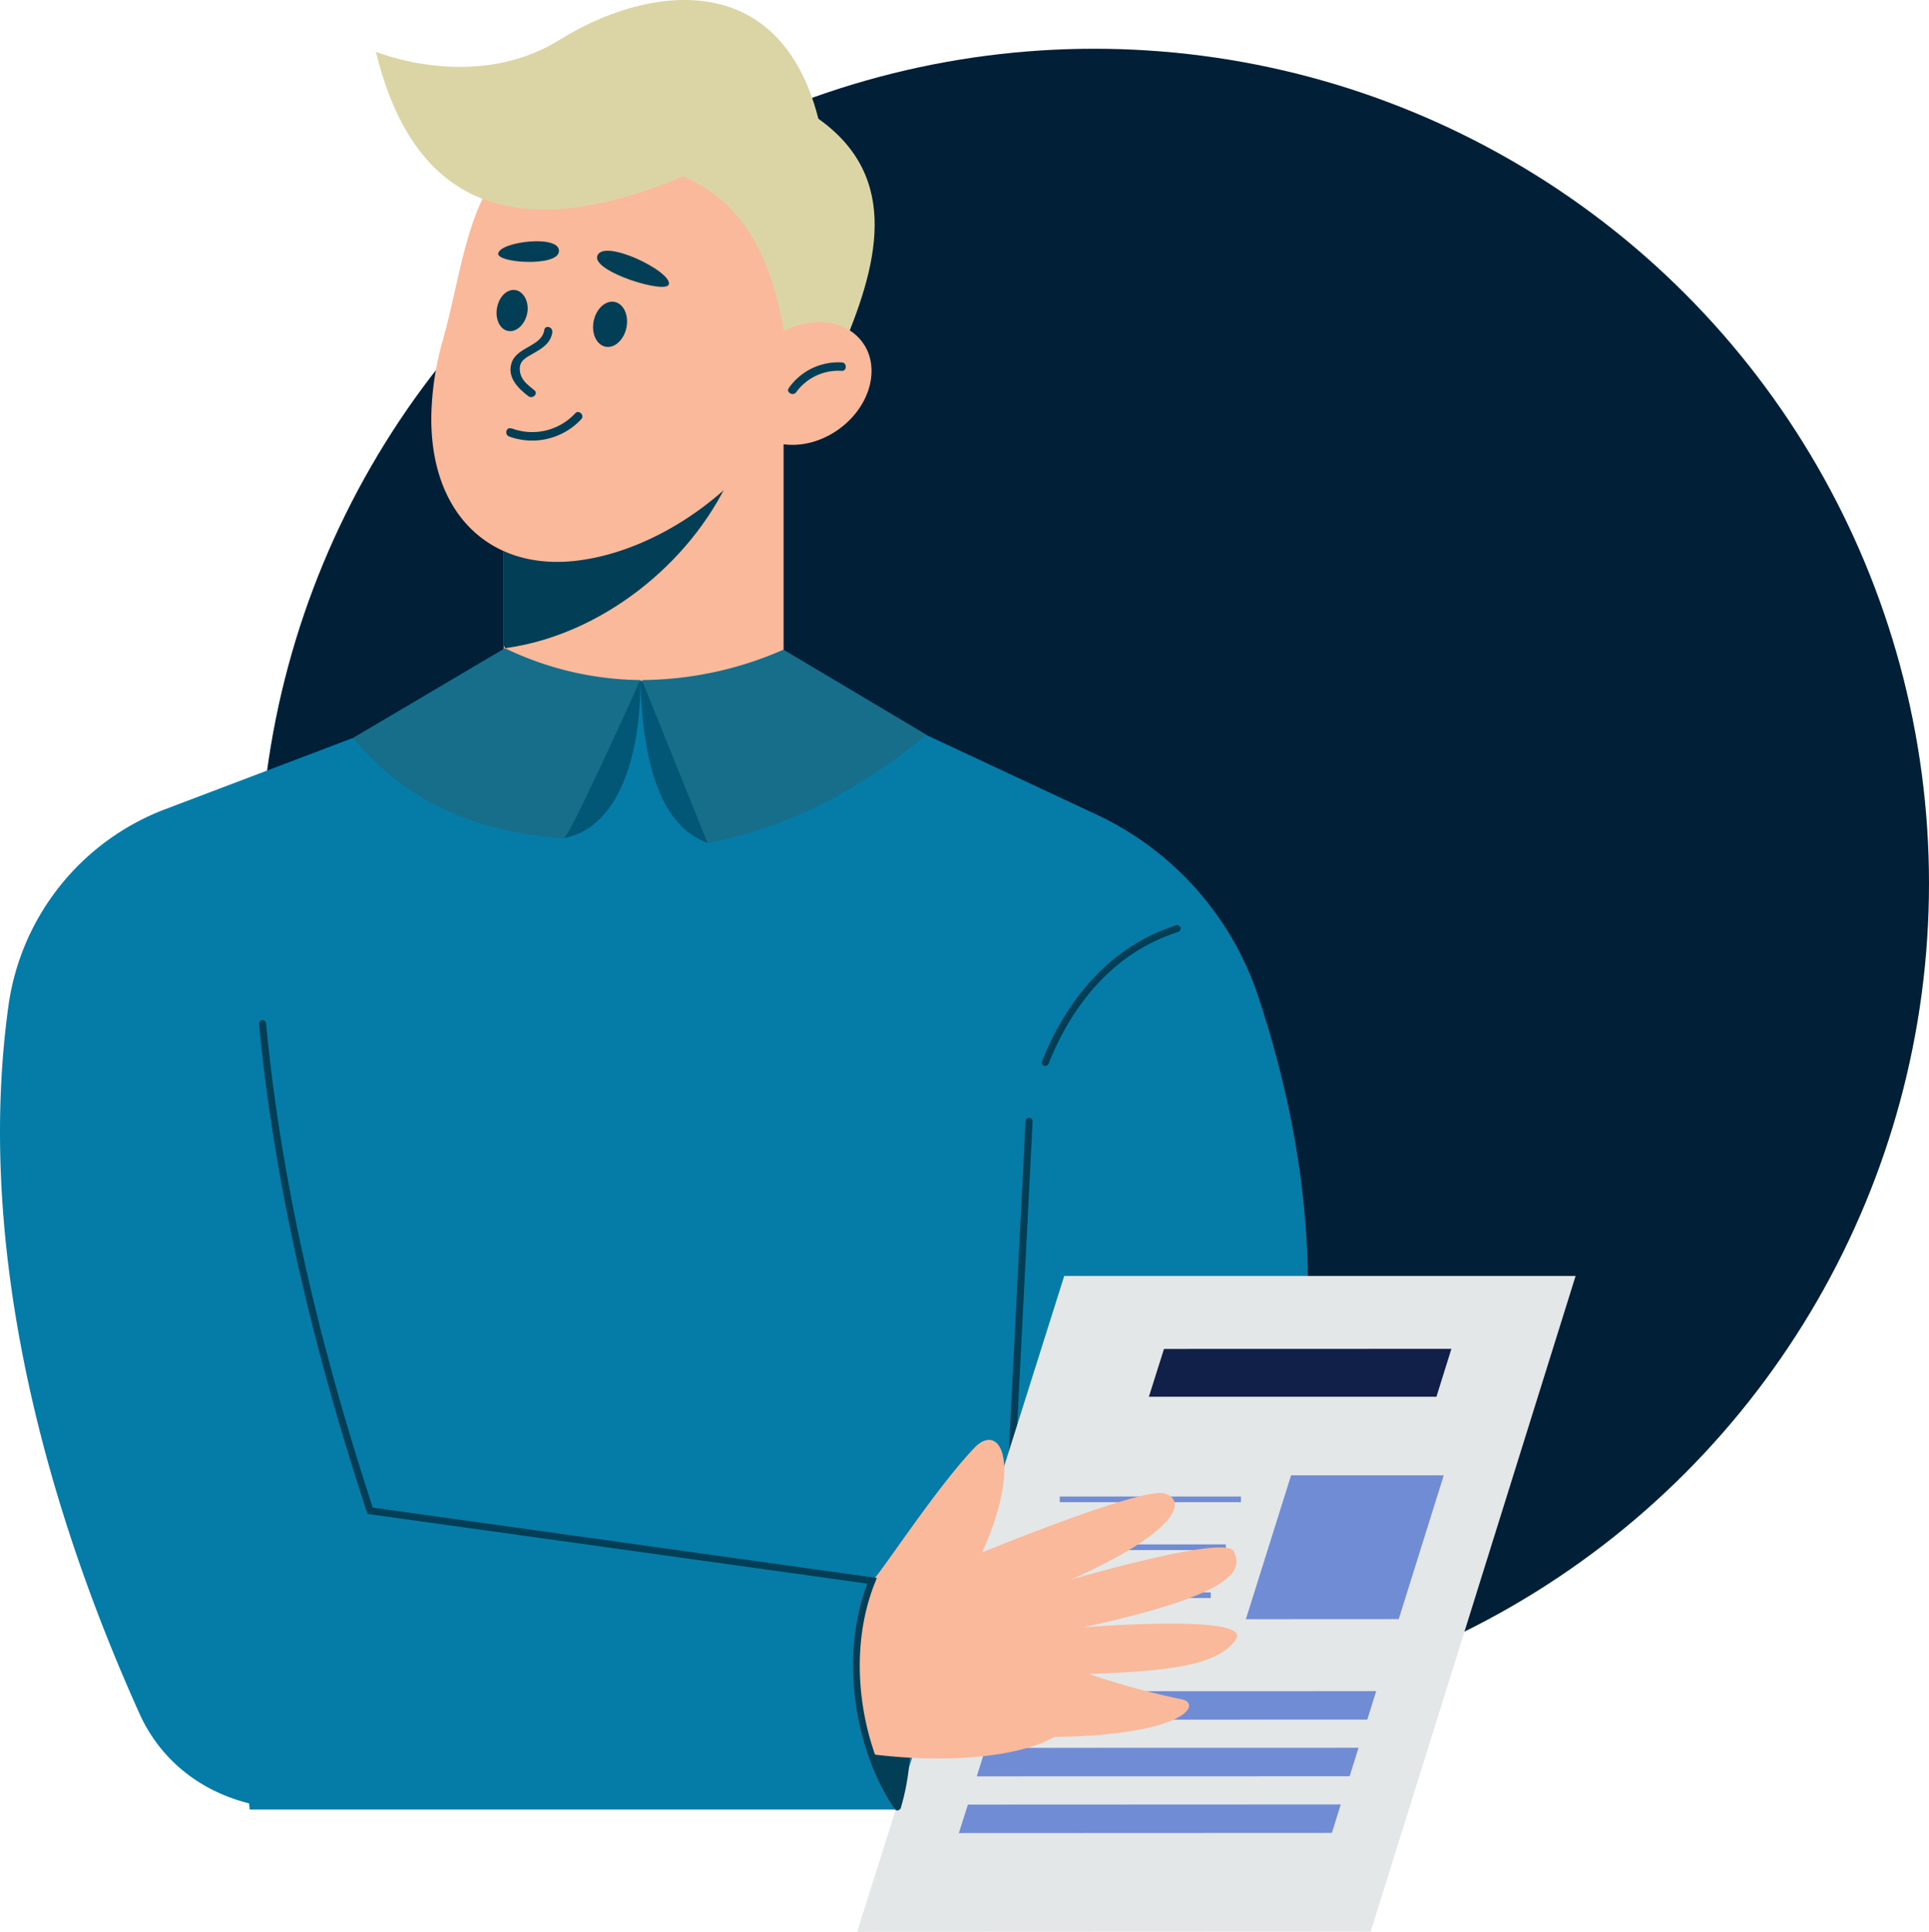 <svg xmlns="http://www.w3.org/2000/svg" width="474.866" height="475.596" viewBox="0 0 474.866 475.596">
  <g id="Group_457" data-name="Group 457" transform="translate(-999.134 -255)">
    <circle id="Ellipse_196" data-name="Ellipse 196" cx="205.5" cy="205.5" r="205.5" transform="translate(1063 267)" fill="#012038"/>
    <g id="Guy_with_paper-01" data-name="Guy with paper-01" transform="translate(999.134 255)">
      <rect id="Rectangle_304" data-name="Rectangle 304" width="68.906" height="86.397" transform="translate(123.995 100.002)" fill="#fab99a"/>
      <path id="Path_837" data-name="Path 837" d="M137.2,119.828v39.957l.372.686c23.5-3.173,45.461-20.7,55.156-41.7Z" transform="translate(-13.205 -0.905)" fill="#023e56"/>
      <path id="Path_838" data-name="Path 838" d="M164.223,180.832c26.6-3.721,55.685-29.831,55.685-56.8a48.262,48.262,0,0,0-44.325-48.81c-35.765-3.212-37.959,21.095-43.717,45.245-.509,2.076-1.019,4.133-1.587,6.189a72.473,72.473,0,0,0-2.84,18.255C126.93,169.765,142.4,183.946,164.223,180.832Z" transform="translate(-21.249 -42.93)" fill="#fab99a"/>
      <path id="Path_839" data-name="Path 839" d="M220.424,147.373c-2.488-20.213-8.109-37.8-25.854-45.324-39.173,16.335-65.988,9.088-75.644-30.712,0,0,24.346,10.107,45.324-3s53.922-18.353,63.6,19.489c20.507,14.573,14.69,36.353,5.249,58.035Z" transform="translate(-26.387 -58.594)" fill="#dbd5a6"/>
      <path id="Path_840" data-name="Path 840" d="M170.067,100.841c-.588,2.781-2.7,4.7-4.74,4.289s-3.232-3.036-2.644-5.876,2.683-4.583,4.642-4.152S170.635,98.118,170.067,100.841Z" transform="translate(-40.295 -23.658)" fill="#023e56"/>
      <ellipse id="Ellipse_198" data-name="Ellipse 198" cx="4.113" cy="5.621" rx="4.113" ry="5.621" transform="translate(153.068 86.179) rotate(-168.28)" fill="#023e56"/>
      <path id="Path_841" data-name="Path 841" d="M162.443,98.415c-.8,2.39-18.607-3.114-17.628-6.914C146.049,86.78,163.5,95.34,162.443,98.415Z" transform="translate(2.194 -28.381)" fill="#023e56"/>
      <path id="Path_842" data-name="Path 842" d="M158.607,91.939c-.274,2.331,14.259,3.271,14.925-.333C174.374,87.121,158.979,88.962,158.607,91.939Z" transform="translate(-35.964 -29.525)" fill="#023e56"/>
      <path id="Path_843" data-name="Path 843" d="M169.749,100.991c-.392,2.605-2.39,3.917-4.544,5.132s-3.761,1.959-3.447,4.466c.274,2.213,1.959,3.389,3.545,4.681,1.058.823-.411,2.272-1.469,1.469-2.566-1.959-5.347-4.72-4.094-8.3,1.391-3.917,7.384-3.917,8.011-7.991.2-1.332,2.194-.764,1.959.548Z" transform="translate(-33.767 -19.205)" fill="#023e56"/>
      <path id="Path_844" data-name="Path 844" d="M156.964,114.395a14.4,14.4,0,0,0,15.669-3.7c.921-.96,2.39.509,1.469,1.469a16.492,16.492,0,0,1-17.726,4.25c-1.254-.47-.725-2.468.548-1.959Z" transform="translate(-31.03 -8.948)" fill="#023e56"/>
      <ellipse id="Ellipse_199" data-name="Ellipse 199" cx="13.867" cy="17.236" rx="13.867" ry="17.236" transform="translate(192.525 115.744) rotate(-125.81)" fill="#fab99a"/>
      <path id="Path_845" data-name="Path 845" d="M122.749,110.449a14.866,14.866,0,0,1,13.006-6.287c1.332,0,1.352,2.155,0,2.076a12.81,12.81,0,0,0-11.2,5.249C123.768,112.565,121.966,111.487,122.749,110.449Z" transform="translate(71.444 -14.933)" fill="#023e56"/>
      <path id="Path_846" data-name="Path 846" d="M247.6,157.567l41.9,19.587a75.82,75.82,0,0,1,39.82,45.049c9.793,29.674,13.143,56.566,11.889,81.5L336.284,420.42l-34.59,1.645H80.952S61.619,225.494,64.832,227.922s41.543-69.533,41.543-69.533l70.688-14.24Z" transform="translate(-19.478 23.426)" fill="#057ca8"/>
      <path id="Path_847" data-name="Path 847" d="M81.32,209.561a.842.842,0,0,0,.8-.548c6.679-16.668,17.628-27.891,31.926-32.455a.9.9,0,0,0,.568-1.1.862.862,0,0,0-1.1-.548c-14.71,4.72-26.129,16.3-32.984,33.454a.823.823,0,0,0,.47,1.116.627.627,0,0,0,.313.078Z" transform="translate(176.001 52.873)" fill="#023e56"/>
      <path id="Path_848" data-name="Path 848" d="M99.932,300.961a.881.881,0,0,0,.862-.823l5.093-100.147a.872.872,0,0,0-1.743-.078L99.071,300.041a.881.881,0,0,0,.823.921Z" transform="translate(148.32 76.094)" fill="#023e56"/>
      <path id="Path_849" data-name="Path 849" d="M30.83,380.443l126.432-.059L207.7,218.97H81.814Z" transform="translate(180.169 95.153)" fill="#e4e7e8"/>
      <path id="Path_850" data-name="Path 850" d="M46.44,239.921h70.786l3.682-11.791-70.747.02Z" transform="translate(236.383 103.935)" fill="#102048"/>
      <path id="Path_851" data-name="Path 851" d="M47.4,279.443l37.626-.02L96.112,244.03H58.525Z" transform="translate(259.299 119.178)" fill="#708cd5"/>
      <rect id="Rectangle_305" data-name="Rectangle 305" width="44.599" height="1.391" transform="translate(260.886 368.418)" fill="#708cd5"/>
      <rect id="Rectangle_306" data-name="Rectangle 306" width="44.618" height="1.391" transform="translate(257.145 380.209)" fill="#708cd5"/>
      <rect id="Rectangle_307" data-name="Rectangle 307" width="44.618" height="1.391" transform="translate(253.443 392.02)" fill="#708cd5"/>
      <path id="Path_852" data-name="Path 852" d="M55.89,278.182l91.744-.02,2.194-7.012-91.724.02Z" transform="translate(188.954 145.177)" fill="#708cd5"/>
      <path id="Path_853" data-name="Path 853" d="M58.11,285.3l91.783-.02,2.194-7.012-91.783.02Z" transform="translate(182.347 152.003)" fill="#708cd5"/>
      <path id="Path_854" data-name="Path 854" d="M60.34,292.441l91.822-.039,2.194-7.012-91.8.039Z" transform="translate(175.71 158.828)" fill="#708cd5"/>
      <path id="Path_855" data-name="Path 855" d="M137.44,144.07c.646,20.723,4.975,35.863,16.57,40.094l4.877-22.29Z" transform="translate(20.165 23.349)" fill="#023e56" opacity="0.6"/>
      <path id="Path_856" data-name="Path 856" d="M169.834,144.07c.235,18.725-5.523,36.705-19,38.958l-2.448-21.467Z" transform="translate(-12.228 23.349)" fill="#023e56" opacity="0.6"/>
      <path id="Path_857" data-name="Path 857" d="M112.39,147.732l16.139,40.094c19.391-3.545,37.215-12.888,53.942-26.6L147.215,140.25A87.708,87.708,0,0,1,112.39,147.732Z" transform="translate(45.646 19.687)" fill="#166e8b"/>
      <path id="Path_858" data-name="Path 858" d="M148.39,162.144c11.948,14.612,28.871,23.191,51.689,24.718.509,1.528,11.87-23.151,19-38.958a78.347,78.347,0,0,1-33.3-7.835Z" transform="translate(-61.473 19.514)" fill="#166e8b"/>
      <path id="Path_859" data-name="Path 859" d="M131.188,257.28c8.971,20.664,12.1,39.624,7.032,56.175l-23.778-11.478,4.25-31.535Z" transform="translate(83.454 131.88)" fill="#023e56"/>
      <path id="Path_860" data-name="Path 860" d="M92.416,274.256c1,0,15.219-22.231,25.208-32.71,6.17-6.483,11.987,3.232,1.959,25.717,0,0,39.448-16.237,44.951-14.494s3.232,9.5-23.23,21.232c0,0,38.214-11.243,40.211-6.992s1.959,10.244-37.215,18.725c0,0,42.209-3.486,37.7,3s-16.688,7.737-36.177,8.481a194.818,194.818,0,0,0,22.956,6.248c4.76,1,1.254,8.736-31.456,9.245-11.223,6.248-33.709,6.483-51.435,3.251l-12.535-10.91Z" transform="translate(122.226 114.904)" fill="#fab99a"/>
      <path id="Path_861" data-name="Path 861" d="M202.987,151.34l-46.44,17.628a60.719,60.719,0,0,0-38.429,48.575c-7.5,54.608,6.131,115.953,32.3,174.028,6.033,13.358,18.744,22.153,35.256,23.406l151.307-.509c-8.736-8.736-14.475-36.94-6.229-55.665L207.139,341.566,185.418,273.4Z" transform="translate(-116.07 30.319)" fill="#057ca8"/>
      <path id="Path_862" data-name="Path 862" d="M272.754,381.391a.863.863,0,0,0,.49-.157.881.881,0,0,0,.235-1.214c-8.873-12.79-13.828-35.746-6.15-54.843l.411-1.018L143.658,306.825c-14.142-43.091-22.74-82.147-26.285-119.244a.866.866,0,0,0-1.724.176c3.565,37.352,12.242,76.643,26.52,120.125l.176.509L265.389,325.55c-7.325,19.45-2.233,42.5,6.738,55.47A.882.882,0,0,0,272.754,381.391Z" transform="translate(-51.884 64.316)" fill="#023e56"/>
    </g>
  </g>
</svg>
